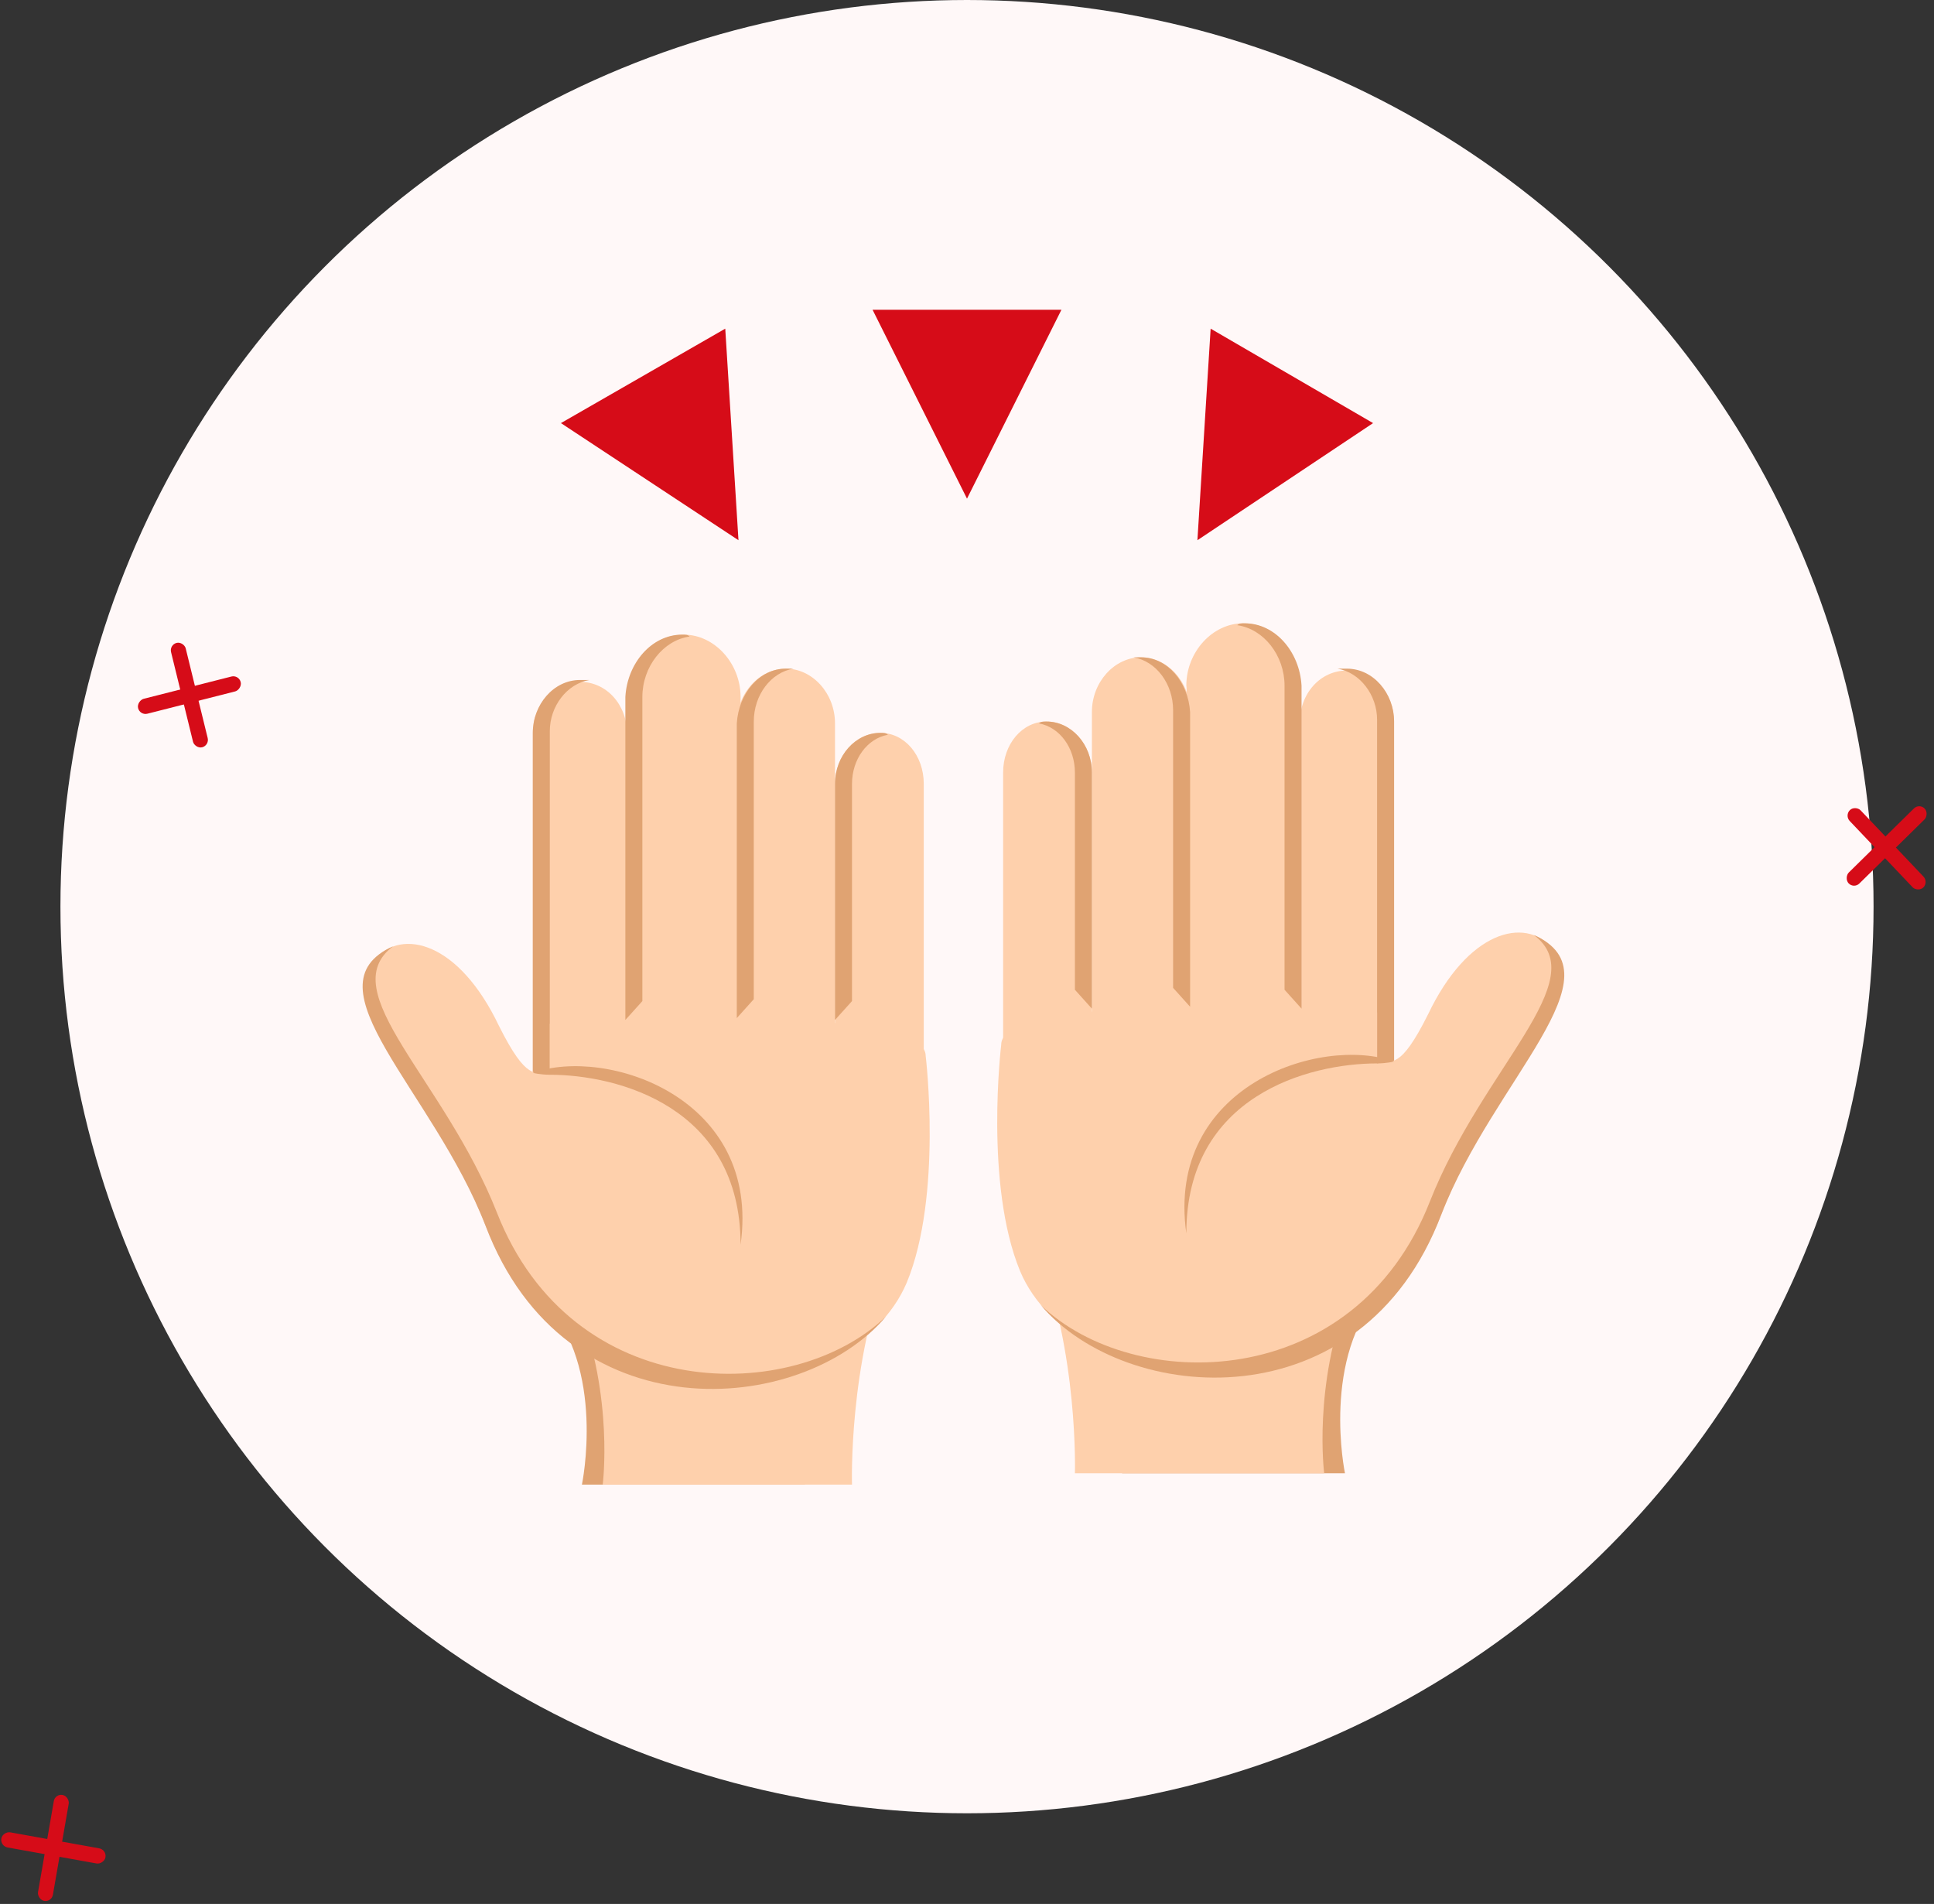 <svg width="128" height="126" viewBox="0 0 128 126" fill="none" xmlns="http://www.w3.org/2000/svg">
<rect x="0" y="0" width="128" height="126" fill="#333333" stroke="none"/>
<circle cx="64" cy="60" r="60" fill="#FFF8F8"/>
<rect width="1.001" height="7.114" rx="0.501" transform="matrix(0.969 -0.246 0.238 0.971 11.202 42.669)" fill="#D60C18"/>
<rect width="1.017" height="7.007" rx="0.508" transform="matrix(0.238 0.971 -0.969 0.246 15.809 44.646)" fill="#D60C18"/>
<rect width="1.001" height="7.117" rx="0.5" transform="matrix(0.984 0.177 -0.171 0.985 3.648 118.698)" fill="#D60C18"/>
<rect width="1.017" height="7.004" rx="0.509" transform="matrix(-0.171 0.985 -0.984 -0.177 7.067 122.41)" fill="#D60C18"/>
<rect width="1.008" height="7.063" rx="0.504" transform="matrix(0.713 -0.701 0.688 0.725 122.074 53.965)" fill="#D60C18"/>
<rect width="1.009" height="7.058" rx="0.504" transform="matrix(0.689 0.725 -0.713 0.701 127.035 53.145)" fill="#D60C18"/>
<path d="M57.75 20.5L64 33L70.25 20.5H57.75Z" fill="#D60C18"/>
<path d="M80.125 21.75L79.25 35.75L90.875 28L80.125 21.75Z" fill="#D60C18"/>
<path d="M37.125 28L48.875 35.75L48 21.75L37.125 28Z" fill="#D60C18"/>
<path d="M89.016 97.5H74.266V81.375L91.516 85.375C87.391 89.75 89.016 97.5 89.016 97.5Z" fill="#E0A372"/>
<path d="M87.641 97.5H71.141C71.141 97.5 71.391 89.5 68.641 82.625L89.266 85.625C86.891 91.75 87.641 97.5 87.641 97.5Z" fill="#FED0AC"/>
<path d="M86.016 75.5H92.266V47.75C92.266 45.875 90.891 44.375 89.141 44.375C87.391 44.375 86.016 45.875 86.016 47.875V75.5" fill="#FED0AC"/>
<path d="M78.641 75.5H86.016V45.375C86.016 43.125 84.391 41.25 82.266 41.25C80.266 41.25 78.516 43.125 78.516 45.375C78.641 45.375 78.641 75.5 78.641 75.5" fill="#FED0AC"/>
<path d="M72.266 75.5H78.766V47.125C78.766 45.125 77.266 43.5 75.516 43.5C73.766 43.5 72.266 45.125 72.266 47.125V75.5Z" fill="#FED0AC"/>
<path d="M69.266 47.75C67.641 47.75 66.391 49.25 66.391 51.125V75.5H72.266V51.125C72.266 49.25 70.891 47.75 69.266 47.75Z" fill="#FED0AC"/>
<path d="M89.141 44.25H88.516C90.016 44.5 91.141 46 91.141 47.625V75.5H92.266V47.75C92.266 45.875 90.891 44.25 89.141 44.25Z" fill="#E0A372"/>
<path d="M82.391 41.25C82.141 41.25 82.016 41.25 81.891 41.375C83.641 41.625 85.016 43.375 85.016 45.375V65.5L86.141 66.75V45.375C86.016 43.125 84.391 41.25 82.391 41.25" fill="#E0A372"/>
<path d="M75.516 43.5H75.016C76.516 43.75 77.641 45.25 77.641 47V65.375L78.766 66.625V47.125C78.641 45.125 77.266 43.5 75.516 43.5Z" fill="#E0A372"/>
<path d="M69.266 47.75C69.016 47.75 68.891 47.75 68.766 47.875C70.141 48.125 71.141 49.5 71.141 51.125V65.5L72.266 66.75V51.125C72.266 49.25 70.891 47.75 69.266 47.75Z" fill="#E0A372"/>
<path d="M102.766 62.75C100.891 60.625 97.141 61.625 94.516 67.125C92.641 70.875 92.141 70.125 91.141 70.375V67C91.141 67 66.266 65.375 66.266 69.125C66.266 69.125 65.141 78.375 67.516 84.125C71.141 92.75 89.641 95 95.391 80.375C96.516 77.5 98.141 74.375 99.391 71.25C101.016 67.5 104.891 65.25 102.766 62.75Z" fill="#FED0AC"/>
<path d="M101.516 61.875C105.516 64.875 98.141 70.625 94.641 79.5C89.641 92.25 75.016 92.25 68.891 86.375C74.516 93 90.141 94.25 95.391 80.375C98.891 71.375 107.391 64.5 101.516 61.875Z" fill="#E0A372"/>
<path d="M92.266 70.25C87.391 68.5 77.141 71.875 78.516 81.625C78.516 72.5 86.641 70.375 91.141 70.375C91.766 70.375 92.266 70.25 92.266 70.25Z" fill="#E0A372"/>
<path d="M38.514 98.25H53.264V82.125L36.014 86.125C40.139 90.5 38.514 98.25 38.514 98.25" fill="#E0A372"/>
<path d="M39.889 98.25H56.389C56.389 98.25 56.139 90.25 58.889 83.375L38.264 86.375C40.639 92.5 39.889 98.25 39.889 98.25Z" fill="#FED0AC"/>
<path d="M41.514 76.25H35.264V48.5C35.264 46.625 36.639 45.125 38.389 45.125C40.139 45.125 41.514 46.625 41.514 48.625V76.25" fill="#FED0AC"/>
<path d="M48.889 76.25H41.514V46.125C41.514 43.875 43.139 42 45.264 42C47.264 42 49.014 43.875 49.014 46.125V76.25H48.889Z" fill="#FED0AC"/>
<path d="M55.264 76.25H48.764V47.875C48.764 45.875 50.264 44.25 52.014 44.25C53.764 44.25 55.264 45.875 55.264 47.875V76.25Z" fill="#FED0AC"/>
<path d="M58.264 48.5C59.889 48.5 61.139 50 61.139 51.875V76.25H55.264V51.875C55.264 50 56.639 48.5 58.264 48.5Z" fill="#FED0AC"/>
<path d="M38.389 45H39.014C37.514 45.25 36.389 46.75 36.389 48.375V76.25H35.264V48.5C35.264 46.625 36.639 45 38.389 45Z" fill="#E0A372"/>
<path d="M45.139 42C45.389 42 45.514 42 45.639 42.125C43.889 42.375 42.514 44.125 42.514 46.125V66.25L41.389 67.5V46.125C41.514 43.875 43.139 42 45.139 42Z" fill="#E0A372"/>
<path d="M52.014 44.25H52.514C51.014 44.5 49.889 46 49.889 47.75V66.125L48.764 67.375V47.875C48.889 45.875 50.264 44.25 52.014 44.25Z" fill="#E0A372"/>
<path d="M58.264 48.5C58.514 48.5 58.639 48.5 58.764 48.625C57.389 48.875 56.389 50.25 56.389 51.875V66.25L55.264 67.5V51.875C55.264 50 56.639 48.5 58.264 48.5Z" fill="#E0A372"/>
<path d="M24.765 63.5C26.64 61.375 30.39 62.375 33.015 67.875C34.89 71.625 35.39 70.875 36.39 71.125V67.75C36.39 67.75 61.265 66.125 61.265 69.875C61.265 69.875 62.39 79.125 60.015 84.875C56.39 93.5 37.89 95.75 32.14 81.125C31.015 78.25 29.39 75.125 28.14 72C26.515 68.25 22.64 66 24.765 63.5" fill="#FED0AC"/>
<path d="M26.015 62.625C22.015 65.625 29.39 71.375 32.889 80.25C37.889 93 52.514 93 58.639 87.125C53.014 93.75 37.389 95 32.139 81.125C28.64 72.125 20.14 65.25 26.015 62.625Z" fill="#E0A372"/>
<path d="M35.264 71C40.139 69.25 50.389 72.625 49.014 82.375C49.014 73.25 40.889 71.125 36.389 71.125C35.764 71.125 35.264 71 35.264 71Z" fill="#E0A372"/>
</svg>
